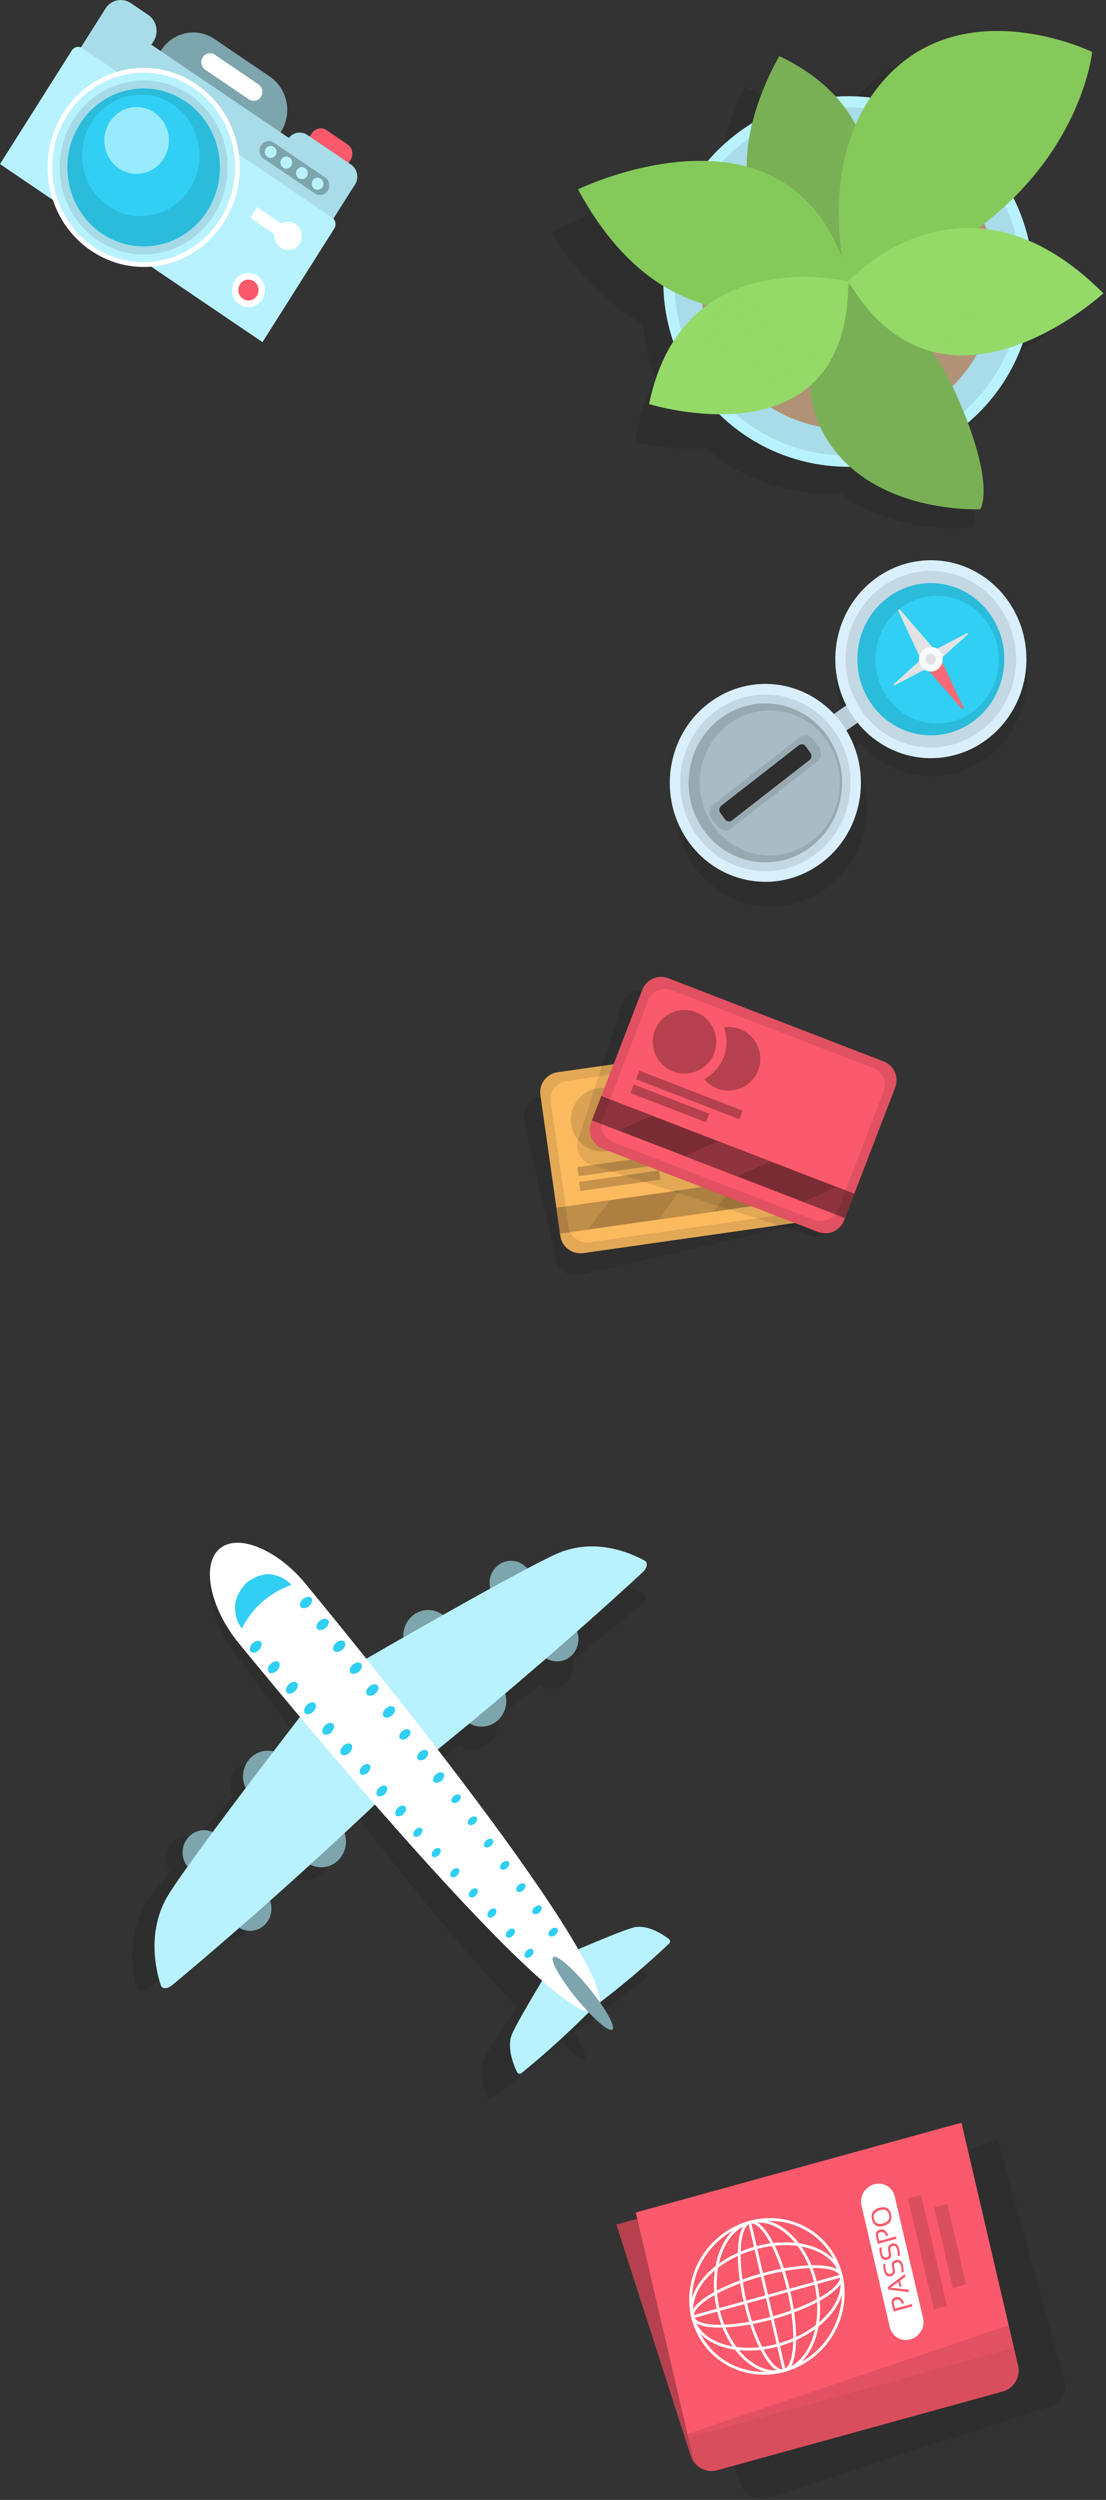<svg width="393" height="888" viewBox="0 0 393 888" fill="none" xmlns="http://www.w3.org/2000/svg">
<rect x="0" y="0" width="393" height="888" fill="#333333" stroke="none"/>
<style>
.shaker {
  animation: shake 7s cubic-bezier(.36,.07,.19,.97) both infinite;
  transform: translate3d(0, 0, 0);
  backface-visibility: hidden;
  perspective: 1000px;
}

@keyframes shake {
  10%, 90% {
    transform: translate3d(-4px, 0, 0);
  }

  20%, 80% {
    transform: translate3d(9px, 0, 0);
  }

  30%, 50%, 70% {
    transform: translate3d(-14px, 0, 0);
  }

  40%, 60% {
    transform: translate3d(6px, 0, 0);
  }
}

.shaker1 {
  animation: shake1 7s cubic-bezier(.16,.87,.29,.71) both infinite;
  transform: translate3d(0, 0, 0);
  backface-visibility: hidden;
  perspective: 1000px;
}

@keyframes shake1 {
  15%, 85% {
    transform: translate3d(4px, 0, 0);
  }

  5%, 70% {
    transform: translate3d(-9px, 0, 0);
  }

  25%, 45%, 97% {
    transform: translate3d(14px, 0, 0);
  }

  35%, 65% {
    transform: translate3d(-16px, 0, 0);
  }
}

.shaker2 {
  animation: shake2 7s cubic-bezier(.16,.87,.29,.71) both infinite;
  transform: translate3d(0, 0, 0);
  backface-visibility: hidden;
  perspective: 1000px;
}

@keyframes shake2 {
  15%, 85% {
    transform: translate3d(0,4px, 0);
  }

  5%, 70% {
    transform: translate3d(0,-9px, 0);
  }

  25%, 45%, 97% {
    transform: translate3d(0,14px, 0);
  }

  35%, 65% {
    transform: translate3d(-16px, 0, 0);
  }
}

.shaker3 {
  animation: shake3 7s cubic-bezier(.19,.68,.59,.1) both infinite;
  transform: translate3d(0, 0, 0);
  backface-visibility: hidden;
  perspective: 1000px;
}

@keyframes shake3 {
  15%, 85% {
    transform: translate3d(-7px,7px, 0);
  }

  5%, 70% {
    transform: translate3d(20px,-11px, 0);
  }

  25%, 45%, 97% {
    transform: translate3d(-15px,4px, 0);
  }

  35%, 65% {
    transform: translate3d(7px,-8px, 0, 0);
  }
}

.shaker4 {
  animation: shake4 7s cubic-bezier(.69,.78,.39,.91) both infinite;
  transform: translate3d(0, 0, 0);
  backface-visibility: hidden;
  perspective: 1000px;
}

@keyframes shake4 {
  15%, 85% {
    transform: translate3d(17px,-11px, 0);
  }

  5%, 70% {
    transform: translate3d(-14px,15px, 0);
  }

  25%, 45%, 97% {
    transform: translate3d(10px,-7px, 0);
  }

  35%, 65% {
    transform: translate3d(-9px,8px, 0, 0);
  }
}

</style>
<g id="Group 99">
<g id="aeroplane" class="shaker">
<g id="Group">
<path id="Vector" opacity="0.1" d="M229.66 702.39C230.162 701.965 230.162 701.169 229.66 700.736C227.528 698.926 222.127 694.91 217.278 695.941C213.59 696.72 204.268 699.957 197.312 702.45C187.705 683.145 169.219 654.586 151.477 628.581C155.515 625.681 159.453 622.816 163.274 620.011C166.284 621.968 170.281 621.933 173.282 619.605C176.167 617.362 177.337 613.605 176.56 610.168C181.961 606.125 187.053 602.256 191.802 598.612C194.419 600.404 197.955 600.421 200.597 598.369C203.231 596.326 204.209 592.82 203.281 589.729C214.995 580.57 223.548 573.619 227.804 570.122C229.426 568.788 229.877 566.858 228.724 566.122C223.849 563.015 211.199 556.513 197.27 561.897C194.695 562.894 191.116 564.443 186.885 566.356C184.36 562.92 179.586 562.227 176.25 564.824C173.851 566.693 172.831 569.775 173.366 572.649C167.822 575.282 161.895 578.146 156.008 581.021C152.94 578.381 148.392 578.146 145.072 580.735C142.756 582.536 141.552 585.314 141.569 588.119C136.619 590.569 131.987 592.872 127.982 594.872C117.882 580.639 110.199 570.13 107.95 567.031C98.803 554.427 84.949 547.398 78.042 552.774C71.136 558.14 73.795 573.879 82.942 586.483C85.191 589.582 92.833 600.117 103.259 614.089C100.283 617.518 96.846 621.491 93.193 625.742C90.601 624.945 87.683 625.37 85.367 627.17C82.047 629.75 80.994 634.338 82.591 638.13C78.285 643.186 73.979 648.275 69.991 653.055C67.474 651.721 64.33 651.877 61.931 653.746C58.595 656.344 57.909 661.278 60.392 664.75C57.441 668.42 55.008 671.554 53.369 673.839C44.498 686.193 47.007 700.581 48.528 706.294C48.888 707.645 50.802 707.731 52.491 706.493C56.923 703.238 65.752 696.668 77.507 687.569C80.116 689.344 83.644 689.352 86.27 687.31C88.912 685.258 89.882 681.734 88.945 678.635C93.652 674.93 98.652 670.94 103.911 666.697C106.879 668.437 110.692 668.316 113.577 666.074C116.578 663.737 117.724 659.772 116.745 656.24C120.449 653.184 124.237 650.042 128.091 646.795C147.321 671.597 168.684 697.879 183.859 712.864C179.595 719.106 173.909 727.598 172.137 731.087C169.837 735.624 172.053 742.107 173.132 744.739C173.391 745.362 174.127 745.578 174.662 745.198C177.831 742.947 188.056 735.494 199.736 725.079C203.591 729.65 206.86 732.412 207.805 731.676C208.741 730.949 207.111 726.958 203.975 721.885C203.975 721.85 203.984 721.816 203.984 721.772C216.926 713.012 226.692 704.909 229.66 702.39Z" fill="black"/>
<g id="Group 2">
<path id="Vector 2" d="M119.822 661.131C116.118 664.377 110.525 663.901 107.381 660.065L88.427 636.9C85.291 633.065 85.751 627.274 89.455 624.019C93.159 620.773 98.753 621.248 101.896 625.083L120.851 648.249C123.994 652.084 123.526 657.875 119.822 661.131Z" fill="#7DA5AD"/>
<path id="Vector 3" d="M93.77 683.985C90.576 686.79 85.743 686.374 83.034 683.067L66.68 663.078C63.971 659.772 64.372 654.768 67.566 651.963C70.76 649.159 75.593 649.574 78.302 652.881L94.656 672.869C97.356 676.185 96.963 681.18 93.77 683.985Z" fill="#7DA5AD"/>
<path id="Vector 4" d="M176.794 611.154C180.498 607.908 180.958 602.109 177.822 598.273L158.868 575.108C155.733 571.272 150.131 570.796 146.427 574.043C142.723 577.289 142.263 583.089 145.398 586.924L164.353 610.09C167.496 613.925 173.09 614.401 176.794 611.154Z" fill="#7DA5AD"/>
<path id="Vector 5" d="M202.855 588.292C206.049 585.487 206.45 580.492 203.741 577.177L187.387 557.188C184.678 553.882 179.854 553.466 176.652 556.271C173.458 559.075 173.057 564.071 175.765 567.386L192.119 587.375C194.828 590.682 199.661 591.097 202.855 588.292Z" fill="#7DA5AD"/>
<path id="Vector 6" d="M197.262 695.966C197.262 695.966 184.578 716.5 181.961 722.474C179.921 727.14 182.504 733.485 183.733 736.038C184.026 736.645 184.77 736.818 185.289 736.403C188.499 733.822 199.251 724.967 211.091 712.873L197.262 695.966Z" fill="#B8F2FF"/>
<path id="Vector 7" d="M197.261 695.966C197.261 695.966 218.908 686.383 225.028 684.695C229.811 683.378 235.429 687.058 237.662 688.729C238.188 689.127 238.23 689.915 237.754 690.373C234.769 693.23 224.56 702.753 211.091 712.864L197.261 695.966Z" fill="#B8F2FF"/>
<path id="Vector 8" d="M116.411 597.156C116.411 597.156 70.593 656.058 60.15 672.54C51.998 685.413 55.309 699.628 57.157 705.237C57.592 706.562 59.506 706.536 61.128 705.194C71.237 696.796 105.191 668.151 143.927 630.779L116.411 597.156Z" fill="#B8F2FF"/>
<path id="Vector 9" d="M116.411 597.157C116.411 597.157 180.055 560.037 197.47 552.08C211.074 545.865 224.067 551.588 229.117 554.392C230.304 555.05 229.969 557.007 228.423 558.435C218.766 567.377 185.899 597.356 143.927 630.772L116.411 597.157Z" fill="#B8F2FF"/>
<path id="Vector 10" d="M108.602 562.616C118.443 574.64 224.719 703.376 212.244 714.319C200.313 724.785 94.581 595.581 84.74 583.548C74.899 571.524 71.354 555.977 77.942 550.193C84.522 544.411 98.753 550.583 108.602 562.616Z" fill="white"/>
<path id="Vector 11" d="M87.699 562.122C87.699 562.122 92.281 558.418 96.905 559.309C101.528 560.209 103.535 563.023 103.535 563.023C103.535 563.023 98.226 564.581 93.268 568.926C88.31 573.273 85.952 578.44 85.952 578.44C85.952 578.44 83.603 575.93 83.502 571.056C83.41 566.191 87.699 562.122 87.699 562.122Z" fill="#30CFF3"/>
<g id="Group 3">
<path id="Vector 12" d="M92.632 583.203C93.243 583.878 92.942 585.202 91.955 586.155C90.968 587.115 89.681 587.34 89.062 586.665C88.452 585.989 88.753 584.666 89.739 583.714C90.726 582.752 92.022 582.527 92.632 583.203Z" fill="#30CFF3"/>
<path id="Vector 13" d="M99.07 590.491C99.68 591.167 99.379 592.491 98.393 593.444C97.406 594.404 96.119 594.63 95.5 593.955C94.89 593.279 95.191 591.954 96.177 591.002C97.164 590.042 98.46 589.816 99.07 590.491Z" fill="#30CFF3"/>
<path id="Vector 14" d="M105.508 597.78C106.118 598.456 105.817 599.78 104.831 600.732C103.844 601.694 102.557 601.919 101.938 601.243C101.328 600.568 101.629 599.243 102.615 598.291C103.602 597.339 104.898 597.106 105.508 597.78Z" fill="#30CFF3"/>
<path id="Vector 15" d="M111.946 605.078C112.557 605.754 112.256 607.077 111.269 608.03C110.282 608.991 108.995 609.216 108.376 608.541C107.766 607.865 108.067 606.541 109.053 605.588C110.04 604.636 111.336 604.403 111.946 605.078Z" fill="#30CFF3"/>
<path id="Vector 16" d="M118.392 612.367C119.003 613.042 118.702 614.366 117.715 615.319C116.729 616.28 115.441 616.505 114.822 615.829C114.212 615.155 114.513 613.83 115.499 612.878C116.486 611.925 117.774 611.692 118.392 612.367Z" fill="#30CFF3"/>
<path id="Vector 17" d="M124.83 619.657C125.441 620.332 125.14 621.656 124.153 622.609C123.166 623.57 121.879 623.794 121.26 623.119C120.65 622.444 120.951 621.12 121.937 620.168C122.924 619.215 124.212 618.981 124.83 619.657Z" fill="#30CFF3"/>
<path id="Vector 18" d="M131.335 626.92C131.896 627.534 131.62 628.737 130.725 629.611C129.83 630.486 128.651 630.694 128.091 630.079C127.531 629.464 127.807 628.262 128.702 627.386C129.605 626.512 130.784 626.305 131.335 626.92Z" fill="#30CFF3"/>
<path id="Vector 19" d="M137.313 634.59C137.873 635.204 137.598 636.407 136.703 637.281C135.808 638.156 134.629 638.364 134.069 637.749C133.509 637.134 133.785 635.931 134.68 635.057C135.583 634.182 136.753 633.975 137.313 634.59Z" fill="#30CFF3"/>
<path id="Vector 20" d="M143.985 641.688C144.545 642.303 144.269 643.506 143.375 644.38C142.48 645.255 141.301 645.463 140.741 644.848C140.181 644.233 140.457 643.03 141.352 642.156C142.246 641.282 143.425 641.073 143.985 641.688Z" fill="#30CFF3"/>
<path id="Vector 21" d="M149.863 649.505C150.331 650.024 150.105 651.046 149.345 651.782C148.584 652.518 147.589 652.691 147.121 652.171C146.652 651.651 146.878 650.63 147.639 649.894C148.4 649.167 149.395 648.986 149.863 649.505Z" fill="#30CFF3"/>
<path id="Vector 22" d="M156.376 656.707C156.844 657.226 156.619 658.248 155.858 658.984C155.097 659.72 154.102 659.893 153.634 659.373C153.166 658.853 153.391 657.832 154.152 657.096C154.913 656.369 155.908 656.196 156.376 656.707Z" fill="#30CFF3"/>
<path id="Vector 23" d="M162.981 663.884C163.45 664.403 163.224 665.425 162.463 666.16C161.702 666.896 160.707 667.069 160.239 666.549C159.771 666.031 159.997 665.01 160.757 664.274C161.518 663.538 162.513 663.364 162.981 663.884Z" fill="#30CFF3"/>
<path id="Vector 24" d="M169.561 671.026C170.03 671.545 169.804 672.567 169.043 673.303C168.282 674.039 167.287 674.212 166.819 673.692C166.351 673.173 166.577 672.151 167.337 671.415C168.098 670.688 169.093 670.507 169.561 671.026Z" fill="#30CFF3"/>
<path id="Vector 25" d="M176.167 678.202C176.635 678.721 176.409 679.743 175.648 680.479C174.888 681.215 173.893 681.388 173.424 680.868C172.956 680.349 173.182 679.327 173.943 678.591C174.695 677.856 175.69 677.683 176.167 678.202Z" fill="#30CFF3"/>
<path id="Vector 26" d="M182.747 685.344C183.215 685.864 182.989 686.885 182.228 687.621C181.468 688.357 180.473 688.53 180.004 688.01C179.536 687.491 179.762 686.469 180.523 685.734C181.275 684.998 182.27 684.824 182.747 685.344Z" fill="#30CFF3"/>
<path id="Vector 27" d="M189.343 692.512C189.812 693.032 189.586 694.053 188.825 694.789C188.064 695.525 187.069 695.699 186.601 695.179C186.133 694.659 186.359 693.638 187.119 692.902C187.872 692.166 188.867 691.993 189.343 692.512Z" fill="#30CFF3"/>
</g>
<g id="Group 4">
<path id="Vector 28" d="M106.813 570.762C107.356 571.498 108.669 571.411 109.739 570.563C110.809 569.714 111.244 568.433 110.7 567.697C110.157 566.962 108.844 567.049 107.774 567.897C106.696 568.745 106.269 570.026 106.813 570.762Z" fill="#30CFF3"/>
<path id="Vector 29" d="M112.699 578.536C113.242 579.272 114.555 579.186 115.625 578.336C116.695 577.488 117.13 576.208 116.586 575.472C116.043 574.736 114.73 574.822 113.66 575.671C112.59 576.519 112.155 577.8 112.699 578.536Z" fill="#30CFF3"/>
<path id="Vector 30" d="M118.585 586.31C119.128 587.046 120.441 586.959 121.511 586.111C122.581 585.262 123.016 583.982 122.473 583.246C121.929 582.51 120.616 582.596 119.546 583.445C118.476 584.293 118.041 585.575 118.585 586.31Z" fill="#30CFF3"/>
<path id="Vector 31" d="M124.479 594.084C125.023 594.82 126.335 594.733 127.406 593.884C128.476 593.036 128.911 591.755 128.367 591.02C127.824 590.284 126.511 590.37 125.441 591.218C124.362 592.067 123.936 593.348 124.479 594.084Z" fill="#30CFF3"/>
<path id="Vector 32" d="M130.365 601.858C130.909 602.594 132.222 602.506 133.292 601.658C134.362 600.81 134.797 599.529 134.253 598.793C133.71 598.057 132.397 598.144 131.327 598.992C130.257 599.84 129.822 601.122 130.365 601.858Z" fill="#30CFF3"/>
<path id="Vector 33" d="M136.26 609.632C136.803 610.367 138.116 610.28 139.186 609.432C140.257 608.584 140.691 607.303 140.148 606.567C139.604 605.831 138.292 605.918 137.222 606.766C136.151 607.615 135.717 608.896 136.26 609.632Z" fill="#30CFF3"/>
<path id="Vector 34" d="M142.096 617.474C142.589 618.141 143.785 618.063 144.755 617.292C145.733 616.522 146.126 615.354 145.632 614.678C145.139 614.012 143.944 614.09 142.974 614.86C141.995 615.639 141.602 616.808 142.096 617.474Z" fill="#30CFF3"/>
<path id="Vector 35" d="M148.433 624.841C148.927 625.508 150.122 625.43 151.092 624.659C152.07 623.889 152.463 622.721 151.97 622.045C151.477 621.379 150.281 621.456 149.311 622.227C148.325 622.997 147.94 624.167 148.433 624.841Z" fill="#30CFF3"/>
<path id="Vector 36" d="M154.102 632.815C154.595 633.481 155.791 633.403 156.761 632.633C157.739 631.862 158.132 630.694 157.639 630.019C157.146 629.352 155.95 629.43 154.98 630.2C153.993 630.979 153.609 632.149 154.102 632.815Z" fill="#30CFF3"/>
<path id="Vector 37" d="M160.582 640.112C161 640.674 162.003 640.605 162.831 639.957C163.659 639.307 163.985 638.32 163.567 637.749C163.149 637.186 162.145 637.255 161.318 637.905C160.49 638.554 160.164 639.541 160.582 640.112Z" fill="#30CFF3"/>
<path id="Vector 38" d="M166.376 647.947C166.794 648.51 167.797 648.44 168.625 647.791C169.453 647.142 169.779 646.154 169.361 645.584C168.943 645.021 167.94 645.09 167.112 645.739C166.284 646.389 165.958 647.375 166.376 647.947Z" fill="#30CFF3"/>
<path id="Vector 39" d="M172.12 655.868C172.538 656.431 173.541 656.361 174.369 655.712C175.197 655.062 175.523 654.076 175.105 653.504C174.687 652.941 173.684 653.01 172.856 653.66C172.036 654.309 171.702 655.296 172.12 655.868Z" fill="#30CFF3"/>
<path id="Vector 40" d="M177.847 663.763C178.265 664.326 179.269 664.257 180.096 663.607C180.924 662.958 181.25 661.971 180.832 661.4C180.414 660.837 179.411 660.907 178.583 661.555C177.764 662.205 177.429 663.191 177.847 663.763Z" fill="#30CFF3"/>
<path id="Vector 41" d="M183.591 671.683C184.009 672.246 185.013 672.177 185.84 671.528C186.668 670.878 186.994 669.892 186.576 669.32C186.158 668.757 185.155 668.826 184.327 669.476C183.508 670.125 183.173 671.112 183.591 671.683Z" fill="#30CFF3"/>
<path id="Vector 42" d="M189.319 679.579C189.737 680.141 190.74 680.072 191.568 679.423C192.395 678.774 192.721 677.787 192.303 677.215C191.885 676.653 190.882 676.722 190.054 677.372C189.235 678.021 188.901 679.008 189.319 679.579Z" fill="#30CFF3"/>
<path id="Vector 43" d="M195.063 687.491C195.481 688.053 196.484 687.984 197.312 687.335C198.139 686.686 198.466 685.698 198.047 685.128C197.629 684.565 196.626 684.634 195.798 685.283C194.979 685.933 194.645 686.928 195.063 687.491Z" fill="#30CFF3"/>
</g>
<path id="Vector 44" d="M217.617 720.915C218.819 719.862 215.079 713.246 209.265 706.14C203.45 699.034 197.763 694.128 196.561 695.182C195.36 696.235 199.099 702.851 204.914 709.957C210.728 717.063 216.416 721.97 217.617 720.915Z" fill="#7DA5AD"/>
</g>
</g>
</g>
<g id="passport" class="shaker1">
<path id="PASSPORT" opacity="0.1" d="M339.781 826.078L333.193 828.207L332.475 825.615C332.113 824.309 332.521 823.466 333.697 823.087C334.977 822.672 336.006 823.312 336.783 825.005L336.112 825.408C335.549 824.161 334.838 823.677 333.978 823.955C333.247 824.191 332.988 824.694 333.201 825.463L333.669 827.152L339.552 825.251L339.781 826.078ZM338.157 820.217L338.395 821.075L331.056 820.492L330.802 819.576L336.634 814.719L336.887 815.635L335.044 817.133L335.629 819.247L334.875 819.243L334.429 817.633L331.775 819.792L338.157 820.217ZM336.187 814.011L335.403 814.264C335.463 813.514 335.386 812.75 335.17 811.972C334.865 810.873 334.298 810.458 333.469 810.726C332.763 810.954 332.522 811.474 332.747 812.284L332.974 813.107C333.345 814.445 332.932 815.307 331.734 815.694C330.475 816.102 329.608 815.449 329.133 813.735C328.927 812.99 328.827 812.268 328.834 811.567L329.617 811.314C329.549 812.034 329.618 812.766 329.824 813.511C330.146 814.674 330.706 815.126 331.505 814.867C332.211 814.639 332.455 814.131 332.237 813.345L332.01 812.522C331.632 811.16 332.042 810.286 333.24 809.899C334.53 809.481 335.404 810.099 335.861 811.749C336.076 812.527 336.185 813.281 336.187 814.011ZM334.589 808.245L333.806 808.498C333.866 807.748 333.788 806.984 333.572 806.207C333.268 805.107 332.701 804.691 331.872 804.959C331.165 805.188 330.924 805.707 331.149 806.517L331.377 807.341C331.748 808.678 331.334 809.541 330.136 809.928C328.877 810.335 328.01 809.683 327.536 807.968C327.329 807.223 327.229 806.501 327.236 805.801L328.019 805.547C327.951 806.268 328.02 807 328.227 807.745C328.549 808.908 329.109 809.359 329.907 809.102C330.614 808.872 330.858 808.366 330.64 807.579L330.412 806.756C330.035 805.394 330.445 804.52 331.642 804.132C332.932 803.716 333.806 804.333 334.263 805.983C334.479 806.761 334.587 807.515 334.589 808.245ZM333.197 802.315L326.609 804.445L325.891 801.852C325.529 800.547 325.937 799.705 327.113 799.324C328.393 798.91 329.422 799.55 330.199 801.244L329.528 801.645C328.965 800.399 328.254 799.915 327.394 800.192C326.663 800.429 326.404 800.931 326.617 801.7L327.085 803.39L332.968 801.488L333.197 802.315ZM328.14 797.087C329.918 796.513 330.591 795.446 330.159 793.887C329.736 792.361 328.636 791.887 326.858 792.461C325.104 793.028 324.439 794.074 324.861 795.6C325.293 797.159 326.386 797.655 328.14 797.087ZM328.409 797.95C326.176 798.672 324.763 797.963 324.17 795.824C323.587 793.717 324.411 792.302 326.644 791.58C328.864 790.862 330.266 791.557 330.85 793.664C331.443 795.804 330.629 797.233 328.409 797.95ZM350.248 822.692L343.661 824.823L342.905 822.095C342.568 820.88 342.926 820.102 343.98 819.761C344.837 819.484 345.636 819.874 346.377 820.93L348.873 817.731L349.175 818.821L346.777 821.813L346.22 821.993C345.681 820.836 345.028 820.381 344.261 820.63C343.653 820.827 343.443 821.264 343.631 821.944L344.136 823.768L350.019 821.865L350.248 822.692ZM340.848 814.671L341.539 814.448L342.096 816.459L347.993 814.553L348.222 815.38L342.325 817.286L342.883 819.298L342.192 819.521L340.848 814.671Z" fill="black"/>
<path id="Vector 45" opacity="0.1" d="M378.246 845.514L376.532 839.324L374.283 831.221L354.567 760.07L240.273 797.026L240.883 799.216L233.534 801.588L261.251 876.938L263.416 882.825C264.771 886.503 269.01 888.469 272.889 887.222L373.137 854.803C373.873 854.568 374.542 854.231 375.135 853.815C377.769 852.015 379.124 848.673 378.246 845.514Z" fill="black"/>
<g id="Group 5">
<path id="Vector 46" d="M243.606 866.678L245.529 872.65C246.733 876.39 250.889 878.537 254.818 877.456L356.304 849.477C360.233 848.394 362.441 844.49 361.237 840.75L359.314 834.777L334.707 758.276L219 790.176L243.606 866.678Z" fill="#B5414E"/>
<g id="Group 6">
<path id="Vector 47" d="M341.639 754L360.325 834.154L244.618 866.054L225.923 785.9L341.639 754Z" fill="#FA5A6B"/>
<path id="Vector 48" d="M360.325 834.154L361.788 840.413C362.7 844.326 360.258 848.377 356.329 849.458L254.843 877.437C250.914 878.52 246.992 876.226 246.081 872.313L244.618 866.054L360.325 834.154Z" fill="#D94E5D"/>
<g id="Group 7">
<g id="Group 8">
<path id="Vector 49" d="M284.859 839.492C298.19 832.08 303.473 815.421 296.66 802.283C289.846 789.146 273.515 784.504 260.184 791.917C246.853 799.33 241.569 815.988 248.383 829.126C255.197 842.264 271.527 846.905 284.859 839.492Z" stroke="white" stroke-miterlimit="10" stroke-linecap="round" stroke-linejoin="round"/>
<path id="Vector 50" d="M277.151 832.794C291.677 828.547 301.368 817.461 298.796 808.033C296.224 798.606 282.364 794.408 267.838 798.656C253.312 802.904 243.621 813.99 246.193 823.417C248.765 832.844 262.625 837.043 277.151 832.794Z" stroke="white" stroke-miterlimit="10" stroke-linecap="round" stroke-linejoin="round"/>
<path id="Vector 51" d="M270.737 808.027C285.319 804.01 297.944 804.184 298.939 808.425C299.925 812.668 288.906 819.367 274.324 823.384C259.743 827.401 247.118 827.228 246.123 822.986C245.136 818.744 256.156 812.044 270.737 808.027Z" stroke="white" stroke-miterlimit="10" stroke-linecap="round" stroke-linejoin="round"/>
<path id="Vector 52" d="M298.93 808.425L246.123 822.987" stroke="white" stroke-miterlimit="10" stroke-linecap="round" stroke-linejoin="round"/>
<path id="Vector 53" d="M278.152 842.182C287.804 839.985 293.113 826.359 290.011 811.749C286.909 797.137 276.57 787.073 266.918 789.27C257.267 791.467 251.958 805.092 255.06 819.703C258.162 834.315 268.501 844.379 278.152 842.182Z" stroke="white" stroke-miterlimit="10" stroke-linecap="round" stroke-linejoin="round"/>
<path id="Vector 54" d="M280.235 813.583C283.622 828.118 282.928 840.853 278.672 842.03C274.416 843.208 268.221 832.369 264.826 817.834C261.44 803.299 262.134 790.565 266.39 789.387C270.645 788.21 276.841 799.049 280.235 813.583Z" stroke="white" stroke-miterlimit="10" stroke-linecap="round" stroke-linejoin="round"/>
<path id="Vector 55" d="M278.664 842.03L266.39 789.388" stroke="white" stroke-miterlimit="10" stroke-linecap="round" stroke-linejoin="round"/>
</g>
</g>
<path id="Vector 56" d="M317.918 780.134L328.018 823.462C328.771 826.7 326.731 830.085 323.487 830.977C320.243 831.868 316.965 829.954 316.204 826.717L306.104 783.39C305.352 780.152 307.392 776.767 310.636 775.876C313.888 774.984 317.166 776.897 317.918 780.134Z" fill="white"/>
<path id="PASSPORT 2" d="M324.195 819.236L317.521 821.075L316.91 818.455C316.602 817.136 317.044 816.312 318.236 815.984C319.533 815.626 320.535 816.31 321.242 818.036L320.554 818.407C320.043 817.138 319.352 816.624 318.481 816.864C317.74 817.068 317.46 817.559 317.642 818.336L318.04 820.043L324 818.4L324.195 819.236ZM322.814 813.313L323.016 814.181L315.702 813.278L315.487 812.352L321.518 807.757L321.734 808.682L319.829 810.097L320.327 812.234L319.573 812.197L319.194 810.571L316.451 812.611L322.814 813.313ZM321.1 807.03L320.307 807.25C320.398 806.503 320.352 805.737 320.168 804.951C319.909 803.839 319.36 803.4 318.519 803.631C317.804 803.829 317.542 804.337 317.733 805.156L317.926 805.987C318.242 807.34 317.793 808.183 316.579 808.517C315.303 808.869 314.464 808.179 314.06 806.448C313.884 805.695 313.814 804.969 313.85 804.27L314.644 804.051C314.546 804.767 314.584 805.501 314.76 806.254C315.034 807.429 315.575 807.904 316.384 807.682C317.1 807.485 317.365 806.988 317.18 806.193L316.986 805.362C316.665 803.985 317.111 803.13 318.325 802.796C319.631 802.435 320.479 803.089 320.868 804.758C321.052 805.544 321.129 806.301 321.1 807.03ZM319.741 801.203L318.948 801.422C319.039 800.675 318.993 799.909 318.809 799.123C318.55 798.012 318.001 797.572 317.161 797.803C316.445 798.002 316.183 798.509 316.374 799.328L316.568 800.16C316.883 801.512 316.434 802.355 315.22 802.69C313.945 803.041 313.105 802.351 312.701 800.62C312.526 799.867 312.456 799.141 312.491 798.442L313.285 798.223C313.187 798.94 313.226 799.674 313.401 800.427C313.675 801.601 314.216 802.077 315.025 801.855C315.741 801.657 316.006 801.161 315.821 800.366L315.627 799.535C315.306 798.158 315.752 797.303 316.966 796.968C318.273 796.608 319.121 797.262 319.51 798.931C319.693 799.717 319.77 800.474 319.741 801.203ZM318.595 795.221L311.921 797.061L311.31 794.441C311.002 793.121 311.444 792.298 312.636 791.969C313.934 791.612 314.936 792.295 315.643 794.021L314.955 794.393C314.443 793.123 313.752 792.609 312.881 792.849C312.14 793.053 311.861 793.544 312.042 794.321L312.44 796.028L318.4 794.385L318.595 795.221ZM313.755 789.781C315.557 789.285 316.274 788.248 315.906 786.673C315.547 785.131 314.466 784.609 312.665 785.105C310.888 785.596 310.18 786.611 310.539 788.153C310.907 789.728 311.978 790.271 313.755 789.781ZM313.988 790.654C311.726 791.278 310.343 790.508 309.839 788.346C309.343 786.217 310.225 784.841 312.487 784.217C314.737 783.597 316.11 784.351 316.607 786.481C317.111 788.643 316.238 790.034 313.988 790.654ZM334.8 816.312L328.126 818.152L327.483 815.396C327.196 814.168 327.587 813.406 328.654 813.112C329.522 812.873 330.305 813.296 331.002 814.383L333.63 811.298L333.887 812.399L331.366 815.283L330.801 815.438C330.311 814.26 329.677 813.777 328.899 813.991C328.283 814.162 328.055 814.589 328.215 815.276L328.645 817.119L334.605 815.476L334.8 816.312ZM325.733 807.892L326.433 807.7L326.907 809.733L332.881 808.086L333.076 808.922L327.102 810.568L327.576 812.602L326.876 812.794L325.733 807.892Z" fill="#FA5A6B"/>
<path id="Vector 57" d="M327.283 779.633L336.471 819.056L331.823 820.337L322.634 780.914L327.283 779.633Z" fill="#D94E5D"/>
<path id="Vector 58" d="M336.597 782.819L343.269 811.43L338.62 812.711L331.948 784.1L336.597 782.819Z" fill="#D94E5D"/>
<path id="Vector 59" opacity="0.1" d="M244.618 866.054L244.275 864.574L358.419 825.955L360.325 834.154L244.618 866.054Z" fill="black"/>
</g>
</g>
</g>
<g id="camera" class="shaker2">
<path id="Vector 111" d="M45.199 17.194L38.954 12.961C35.969 10.935 35.124 6.745 37.081 3.655L37.474 3.032C39.43 -0.059 43.477 -0.933 46.462 1.092L52.708 5.326C55.692 7.351 56.537 11.541 54.58 14.632L54.187 15.255C52.231 18.345 48.184 19.22 45.199 17.194Z" fill="#A7DCE8"/>
<path id="Vector 112" d="M117.906 60.166L110.415 55.085C108.676 53.908 108.191 51.475 109.328 49.675L110.791 47.355C111.928 45.554 114.278 45.052 116.017 46.23L123.508 51.311C125.247 52.489 125.732 54.921 124.595 56.721L123.132 59.042C121.995 60.833 119.637 61.344 117.906 60.166Z" fill="#FA5A6B"/>
<path id="Vector 113" d="M119.11 67.309L103.601 56.79C101.318 55.241 100.674 52.047 102.171 49.683L102.347 49.415C103.843 47.051 106.928 46.385 109.211 47.935L124.72 58.452C127.003 60.002 127.647 63.196 126.15 65.56L125.975 65.829C124.478 68.192 121.393 68.859 119.11 67.309Z" fill="#A7DCE8"/>
<path id="Vector 114" d="M79.914 52.427L60.216 39.069C53.912 34.793 52.131 25.963 56.261 19.436L57.214 17.93C61.345 11.402 69.873 9.558 76.177 13.835L95.875 27.192C102.179 31.469 103.96 40.299 99.83 46.826L98.877 48.332C94.747 54.859 86.21 56.704 79.914 52.427Z" fill="#7DA5AD"/>
<path id="Vector 115" d="M126.403 65.116L36.688 4.292L1.796 59.463L91.511 120.288L126.403 65.116Z" fill="#A7DCE8"/>
<path id="Vector 116" d="M93.275 121.517L0 58.271L25.509 17.93C26.329 16.64 28.001 16.276 29.247 17.125L118.007 77.306C119.252 78.156 119.604 79.887 118.784 81.176L93.275 121.517Z" fill="#B8F2FF"/>
<path id="Vector 117" d="M88.442 35.296L72.941 24.787C71.52 23.826 71.118 21.835 72.046 20.363C72.974 18.891 74.897 18.476 76.319 19.437L91.82 29.946C93.241 30.907 93.643 32.898 92.715 34.37C91.787 35.841 89.864 36.257 88.442 35.296Z" fill="white"/>
<path id="Vector 118" d="M57.899 94.103C76.37 90.185 88.277 71.505 84.493 52.381C80.709 33.256 62.668 20.928 44.197 24.846C25.725 28.764 13.819 47.444 17.603 66.569C21.387 85.693 39.428 98.021 57.899 94.103Z" fill="white"/>
<path id="Vector 119" d="M63.475 90.542C80.052 83.418 87.914 63.73 81.034 46.566C74.154 29.402 55.138 21.262 38.561 28.385C21.983 35.508 14.122 55.197 21.002 72.361C27.881 89.525 46.897 97.665 63.475 90.542Z" fill="#B8F2FF"/>
<path id="Vector 120" opacity="0.1" d="M53.464 90.278C69.894 88.888 82.126 73.971 80.784 56.959C79.442 39.947 65.035 27.282 48.604 28.672C32.174 30.061 19.942 44.979 21.284 61.99C22.626 79.002 37.033 91.667 53.464 90.278Z" fill="black"/>
<path id="Vector 121" d="M56.963 86.863C71.568 83.478 80.758 68.476 77.49 53.355C74.221 38.232 59.732 28.717 45.127 32.101C30.522 35.486 21.332 50.488 24.6 65.609C27.869 80.732 42.358 90.247 56.963 86.863Z" fill="#30CFF3"/>
<path id="Vector 122" d="M48.544 61.776C54.879 61.776 60.015 56.46 60.015 49.9C60.015 43.34 54.879 38.023 48.544 38.023C42.208 38.023 37.073 43.34 37.073 49.9C37.073 56.46 42.208 61.776 48.544 61.776Z" fill="#98EBFC"/>
<path id="Vector 123" opacity="0.1" d="M65.868 35.997C53.351 27.513 36.554 31.132 28.36 44.1C20.167 57.059 23.662 74.451 36.186 82.934C48.703 91.418 65.5 87.799 73.694 74.831C81.887 61.872 78.384 44.48 65.868 35.997ZM38.586 73.273C28.946 66.737 26.245 53.345 32.558 43.364C38.87 33.382 51.805 30.586 61.445 37.122C71.085 43.658 73.786 57.05 67.473 67.031C61.161 77.013 48.226 79.809 38.586 73.273Z" fill="black"/>
<path id="Vector 124" d="M111.92 68.703L93.685 56.341C92.18 55.319 91.753 53.199 92.74 51.64C93.726 50.082 95.775 49.64 97.28 50.661L115.515 63.023C117.02 64.046 117.447 66.166 116.46 67.724C115.473 69.282 113.433 69.724 111.92 68.703Z" fill="#7DA5AD"/>
<path id="Vector 125" d="M114.595 66.451C113.968 67.448 112.672 67.724 111.711 67.075C110.749 66.425 110.482 65.084 111.109 64.088C111.736 63.093 113.032 62.816 113.993 63.465C114.955 64.123 115.222 65.456 114.595 66.451Z" fill="#B8F2FF"/>
<path id="Vector 126" d="M109.035 62.685C108.408 63.681 107.112 63.958 106.151 63.309C105.189 62.659 104.922 61.318 105.549 60.322C106.176 59.327 107.472 59.05 108.433 59.699C109.395 60.356 109.662 61.69 109.035 62.685Z" fill="#B8F2FF"/>
<path id="Vector 127" d="M103.475 58.919C102.848 59.916 101.552 60.192 100.591 59.543C99.629 58.894 99.362 57.552 99.989 56.556C100.616 55.561 101.912 55.284 102.873 55.934C103.835 56.583 104.111 57.924 103.475 58.919Z" fill="#B8F2FF"/>
<path id="Vector 128" d="M97.915 55.146C97.288 56.141 95.992 56.418 95.031 55.768C94.069 55.12 93.802 53.778 94.429 52.783C95.056 51.786 96.352 51.51 97.313 52.159C98.283 52.817 98.551 54.15 97.915 55.146Z" fill="#B8F2FF"/>
<path id="Vector 129" d="M83.384 99.72C85.157 96.915 88.785 96.136 91.486 97.971C94.195 99.806 94.947 103.563 93.175 106.36C91.402 109.164 87.773 109.943 85.073 108.108C82.372 106.273 81.612 102.516 83.384 99.72Z" fill="white"/>
<path id="Vector 130" d="M85.274 101.001C86.361 99.288 88.585 98.802 90.248 99.928C91.904 101.053 92.372 103.356 91.285 105.071C90.198 106.785 87.974 107.269 86.319 106.144C84.655 105.027 84.195 102.725 85.274 101.001Z" fill="#FA5A6B"/>
<path id="Vector 131" d="M105.819 83.373L91.403 73.6L88.994 77.409L103.41 87.183L105.819 83.373Z" fill="white"/>
<path id="Vector 132" d="M98.241 80.987C99.696 78.684 102.723 78.069 105.005 79.61C107.279 81.151 107.948 84.276 106.485 86.579C105.03 88.881 102.004 89.496 99.721 87.955C97.447 86.406 96.786 83.289 98.241 80.987Z" fill="white"/>
</g>
<g id="compass" class="shaker3">
<path id="Vector 133" opacity="0.1" d="M358.395 219.739C347.309 204.079 326.064 200.686 310.939 212.164C296.792 222.899 293.013 242.845 301.658 258.194L297.377 261.44C285.705 249.926 267.403 248.35 253.942 258.565C238.817 270.045 235.54 292.041 246.626 307.701C257.713 323.362 278.958 326.756 294.083 315.276C308.899 304.032 312.335 282.692 302.043 267.11L305.905 264.175C317.435 277.333 336.941 279.61 351.088 268.875C366.205 257.389 369.482 235.391 358.395 219.739ZM289.953 277.273C289.919 277.385 289.877 277.489 289.827 277.602C289.719 277.81 289.576 278 289.384 278.156L262.671 300.802C261.918 301.434 260.815 301.322 260.204 300.551L258.373 298.24C257.763 297.461 257.872 296.318 258.616 295.686L285.329 273.04C285.513 272.884 285.722 272.771 285.948 272.702C286.6 272.503 287.336 272.71 287.796 273.291L289.627 275.602C289.861 275.896 289.986 276.234 290.02 276.58C290.045 276.815 290.02 277.048 289.953 277.273Z" fill="black"/>
<g id="Group 33">
<path id="Vector 134" d="M294.39 254.96L298.384 261.12L307.603 254.712L303.609 248.552L294.39 254.96Z" fill="#BBCED9"/>
<path id="Vector 135" d="M331.986 269.292C350.727 268.595 365.373 252.3 364.7 232.895C364.027 213.491 348.289 198.325 329.548 199.023C310.807 199.72 296.16 216.015 296.833 235.419C297.506 254.823 313.245 269.988 331.986 269.292Z" fill="#D9F0FC"/>
<path id="Vector 136" opacity="0.1" d="M342.459 263.083C357.89 256.393 365.162 238.017 358.701 222.04C352.24 206.062 334.493 198.533 319.061 205.222C303.63 211.912 296.358 230.287 302.819 246.265C309.28 262.243 327.027 269.772 342.459 263.083Z" fill="black"/>
<path id="Vector 137" d="M343.315 257.868C355.96 250.69 360.592 234.257 353.66 221.164C346.728 208.071 330.857 203.275 318.211 210.453C305.566 217.63 300.934 234.063 307.866 247.156C314.798 260.249 330.669 265.045 343.315 257.868Z" fill="#30CFF3"/>
<g id="Group 34">
<path id="Vector 138" d="M341.665 251.691L328.087 236.022L330.771 234.161L333.455 232.3L342.317 251.25C342.51 251.665 341.966 252.047 341.665 251.691Z" fill="#F76A75"/>
<path id="Vector 139" d="M319.86 216.623L333.438 232.292L330.754 234.153L328.07 236.014L319.207 217.064C319.015 216.649 319.559 216.268 319.86 216.623Z" fill="#E0E2E3"/>
<path id="Vector 140" d="M317.677 242.913L329.517 232.23L330.762 234.153L332.008 236.074L317.978 243.381C317.694 243.528 317.435 243.129 317.677 242.913Z" fill="#E0E2E3"/>
<path id="Vector 141" d="M343.847 225.392L332.008 236.075L330.762 234.152L329.517 232.231L343.546 224.924C343.831 224.786 344.09 225.176 343.847 225.392Z" fill="#E0E2E3"/>
<path id="Vector 142" d="M327.251 236.594C325.947 234.586 326.465 231.867 328.405 230.517C330.344 229.167 332.97 229.703 334.274 231.711C335.578 233.72 335.06 236.438 333.12 237.789C331.18 239.139 328.555 238.602 327.251 236.594Z" fill="#F9FBFC"/>
<path id="Vector 143" d="M329.215 235.235C328.639 234.351 328.873 233.149 329.725 232.56C330.578 231.962 331.74 232.205 332.309 233.088C332.886 233.971 332.652 235.174 331.799 235.763C330.946 236.351 329.792 236.118 329.215 235.235Z" fill="#E0E2E3"/>
</g>
<path id="Vector 144" opacity="0.1" d="M356.38 239.373C359.165 224.726 349.951 210.511 335.796 207.628C321.641 204.745 307.92 214.286 305.136 228.941C302.352 243.597 311.566 257.803 325.721 260.686C339.876 263.56 353.596 254.021 356.38 239.373ZM311.474 229.929C313.806 217.627 325.336 209.62 337.217 212.035C349.098 214.45 356.832 226.388 354.499 238.689C352.166 250.991 340.637 258.998 328.756 256.583C316.875 254.168 309.141 242.229 311.474 229.929Z" fill="black"/>
<path id="Vector 145" d="M290.881 307.269C306.449 296.448 310.596 274.606 300.145 258.487C289.693 242.376 268.607 238.083 253.031 248.904C237.462 259.725 233.315 281.567 243.767 297.685C254.218 313.796 275.313 318.09 290.881 307.269ZM257.629 291.115L255.898 288.726C255.313 287.921 255.472 286.786 256.25 286.181L283.841 264.694C284.618 264.088 285.714 264.252 286.299 265.058L288.03 267.447C288.615 268.252 288.456 269.386 287.678 269.992L260.087 291.479C259.31 292.075 258.214 291.911 257.629 291.115Z" fill="#D9F0FC"/>
<path id="Vector 146" opacity="0.1" d="M288.841 304.126C302.728 294.474 306.432 274.988 297.11 260.6C287.787 246.221 268.967 242.386 255.071 252.038C241.183 261.691 237.479 281.178 246.802 295.565C256.124 309.953 274.953 313.788 288.841 304.126ZM257.629 291.115L255.898 288.726C255.313 287.921 255.472 286.787 256.25 286.181L283.841 264.694C284.618 264.089 285.714 264.253 286.299 265.058L288.03 267.447C288.615 268.253 288.456 269.386 287.678 269.992L260.087 291.479C259.31 292.077 258.214 291.911 257.629 291.115Z" fill="black"/>
<path id="Vector 147" d="M266.692 305.79C281.466 308.802 295.805 298.838 298.706 283.532C301.616 268.235 291.993 253.389 277.21 250.385C262.437 247.373 248.098 257.336 245.196 272.642C242.295 287.939 251.919 302.777 266.692 305.79ZM257.629 291.116L255.898 288.727C255.313 287.922 255.472 286.787 256.249 286.181L283.841 264.695C284.618 264.089 285.714 264.253 286.299 265.058L288.029 267.448C288.615 268.253 288.456 269.387 287.678 269.994L260.087 291.479C259.31 292.077 258.214 291.912 257.629 291.116Z" fill="#A9BBC4"/>
<path id="Vector 148" opacity="0.1" d="M291.006 265.318L289.091 262.687C287.896 261.042 285.63 260.712 284.041 261.951L253.624 285.635C252.036 286.874 251.718 289.22 252.914 290.864L254.828 293.496C255.539 294.475 256.618 294.985 257.713 294.985C258.465 294.985 259.226 294.743 259.878 294.24L290.295 270.556C291.065 269.958 291.566 269.084 291.7 268.097C291.826 267.092 291.583 266.114 291.006 265.318ZM287.67 269.993L260.079 291.479C259.301 292.085 258.206 291.92 257.621 291.115L255.89 288.726C255.305 287.921 255.464 286.787 256.241 286.181L283.832 264.694C284.61 264.089 285.705 264.253 286.291 265.059L288.021 267.448C288.607 268.253 288.448 269.386 287.67 269.993Z" fill="black"/>
<path id="Vector 149" opacity="0.1" d="M266.692 305.79C281.466 308.802 295.805 298.838 298.706 283.532C301.616 268.235 291.993 253.389 277.21 250.385C262.437 247.373 248.098 257.336 245.196 272.642C242.295 287.939 251.919 302.777 266.692 305.79ZM249.093 273.136C251.743 259.164 264.836 250.074 278.322 252.818C291.817 255.562 300.596 269.118 297.946 283.082C295.295 297.045 282.202 306.144 268.716 303.4C255.229 300.656 246.442 287.099 249.093 273.136Z" fill="black"/>
</g>
</g>
<g id="plant" class="shaker4">
<path id="Vector 171" opacity="0.1" d="M357.04 127.474C373.06 120.065 384.56 108.159 384.56 108.159C374.81 99.508 365.56 94.121 356.95 91.067C355.44 85.831 353.3 80.874 350.62 76.278C374.42 49.724 375.45 22.799 375.45 22.799C375.45 22.799 330.59 4.256 303.94 35.065C301.54 37.839 299.49 40.743 297.75 43.726C295.16 43.576 292.54 43.556 289.88 43.716C288.4 43.806 286.93 43.957 285.48 44.147C280.33 39.141 273.52 34.615 264.58 30.98C264.58 30.98 263.35 33.313 261.78 37.168C259.98 41.604 257.73 48.052 256.39 55.321C250.67 59.297 245.64 64.163 241.45 69.7C217.76 70.271 196 82.516 196 82.516C206.24 99.037 217.38 109.141 228.36 114.988C228.94 121.847 230.55 128.375 233.04 134.443C229.65 140.511 227.09 147.97 225.78 157.132C225.78 157.132 237.33 160.016 250.91 159.255C263.42 170.059 279.98 176.197 297.77 175.125C297.98 175.115 298.18 175.085 298.39 175.075C315.34 188.503 338.54 187.862 344.17 187.471C344.99 187.411 345.46 187.361 345.46 187.361C345.46 187.361 349.72 180.572 339.24 156.982C347.59 148.962 353.8 138.819 357.04 127.474Z" fill="black"/>
<g id="Group 47">
<path id="Vector 172" d="M347.902 146.533C373.571 120.831 373.571 79.161 347.902 53.459C322.233 27.757 280.616 27.757 254.947 53.459C229.278 79.161 229.278 120.831 254.947 146.533C280.616 172.235 322.233 172.235 347.902 146.533Z" fill="#B8F2FF"/>
<path id="Vector 173" d="M301.43 161.847C335.55 161.847 363.21 134.153 363.21 99.988C363.21 65.824 335.55 38.128 301.43 38.128C267.31 38.128 239.65 65.824 239.65 99.988C239.65 134.153 267.31 161.847 301.43 161.847Z" fill="#A7DCE8"/>
<path id="Vector 174" d="M301.43 152.556C330.425 152.556 353.93 129.021 353.93 99.989C353.93 70.956 330.425 47.421 301.43 47.421C272.435 47.421 248.93 70.956 248.93 99.989C248.93 129.021 272.435 152.556 301.43 152.556Z" fill="#B09376"/>
<g id="Group 48">
<path id="Vector 175" d="M302.07 99.217C302.07 99.217 330.34 45.498 276.94 19.935C276.94 19.935 238.28 83.357 302.07 99.217Z" fill="#79B055"/>
<g id="Group 49" opacity="0.05">
<path id="Vector 176" opacity="0.05" d="M276.98 19.905C279.49 22.439 281.81 25.152 284.02 27.966C286.18 30.809 288.21 33.763 290.1 36.797C293.86 42.895 296.98 49.403 299.35 56.182C300.5 59.586 301.45 63.061 302.15 66.585C302.86 70.11 303.4 73.674 303.52 77.269C303.64 79.061 303.59 80.864 303.59 82.656C303.57 83.557 303.49 84.448 303.45 85.339C303.4 86.231 303.35 87.132 303.22 88.013L302.86 90.676L302.35 93.31L302.09 94.621L301.76 95.923L301.1 98.516L301 98.496C302.63 91.577 303.3 84.408 302.75 77.319C302.67 75.537 302.41 73.784 302.21 72.012C301.91 70.26 301.67 68.498 301.27 66.766C300.55 63.281 299.59 59.857 298.42 56.492C296.14 49.754 293.05 43.305 289.44 37.178C285.8 31.07 281.68 25.222 276.91 19.955L276.98 19.905Z" fill="#222221"/>
</g>
<g id="Group 50" opacity="0.05">
<path id="Vector 177" opacity="0.05" d="M273.82 25.953C273.31 29.307 273.05 32.682 272.89 36.066C272.69 39.441 272.62 42.815 272.72 46.179C272.91 52.908 273.51 59.647 275.17 66.145C275.95 69.399 276.9 72.613 278.21 75.687C279.5 78.771 281.11 81.695 282.92 84.498C284.8 87.252 287.01 89.785 289.47 92.058C291.92 94.351 294.72 96.254 297.66 97.946L297.62 98.036C294.61 96.474 291.72 94.671 289.14 92.459C286.58 90.226 284.28 87.703 282.3 84.949C280.37 82.155 278.73 79.162 277.38 76.047C276.02 72.933 275.03 69.669 274.21 66.375C272.6 59.777 272 52.958 271.95 46.179C271.95 39.39 272.48 32.602 273.73 25.933L273.82 25.953Z" fill="#222221"/>
</g>
<g id="Group 51" opacity="0.05">
<path id="Vector 178" opacity="0.05" d="M277.04 25.152C278.79 27.665 280.34 30.308 281.87 32.962C283.36 35.635 284.76 38.369 286.12 41.112C288.8 46.63 291.06 52.347 293.12 58.134C295.08 63.952 296.67 69.909 297.82 75.937C299 81.965 299.51 88.123 299.54 94.231H299.44L299.09 89.665C299.03 88.904 298.99 88.143 298.9 87.382L298.59 85.109C298.37 83.597 298.2 82.085 297.93 80.573L297.06 76.077C295.77 70.11 294.2 64.202 292.17 58.445C290.2 52.667 287.95 46.98 285.41 41.433C282.86 35.886 280.09 30.429 276.95 25.202L277.04 25.152Z" fill="#222221"/>
</g>
<g id="Group 52" opacity="0.05">
<path id="Vector 179" opacity="0.05" d="M277.63 43.977C278.18 45.889 278.67 47.822 279.23 49.724C279.74 51.636 280.27 53.549 280.84 55.451C281.95 59.256 283.02 63.061 284.33 66.786C285.51 70.551 286.88 74.255 288.42 77.88C288.77 78.801 289.18 79.692 289.61 80.584C290.03 81.475 290.42 82.386 290.91 83.237C291.37 84.108 291.79 85.009 292.3 85.85C292.83 86.681 293.35 87.523 293.86 88.384L293.78 88.444C291.3 85.32 289.41 81.795 287.72 78.201C286.03 74.606 284.66 70.861 283.39 67.096C282.14 63.321 281.06 59.496 280.09 55.642C279.12 51.787 278.24 47.912 277.53 43.997L277.63 43.977Z" fill="#222221"/>
</g>
<g id="Group 53" opacity="0.05">
<path id="Vector 180" opacity="0.05" d="M294.43 37.428C295.71 38.74 296.76 40.232 297.82 41.724C298.8 43.266 299.74 44.838 300.58 46.47C301.46 48.082 302.13 49.794 302.81 51.496L303.75 54.08L304.56 56.713C304.83 57.594 304.98 58.495 305.19 59.386C305.38 60.288 305.6 61.169 305.72 62.08L306.15 64.793C306.29 65.695 306.32 66.616 306.39 67.527C306.56 69.349 306.51 71.182 306.53 73.004C306.54 73.915 306.41 74.826 306.34 75.737C306.27 76.649 306.17 77.55 306.07 78.451L305.97 78.441C305.98 76.629 306.08 74.826 306.01 73.014C305.91 71.212 305.88 69.399 305.63 67.607C305.3 64.002 304.53 60.458 303.6 56.963C302.68 53.469 301.39 50.075 299.88 46.79C298.35 43.516 296.57 40.342 294.36 37.488L294.43 37.428Z" fill="#222221"/>
</g>
</g>
<g id="Group 54">
<path id="Vector 181" d="M301.43 102.341C301.43 102.341 287.54 55.541 315.98 26.394C344.43 -2.754 388.09 18.444 388.09 18.444C388.09 18.444 384.74 52.667 349.06 79.943C313.38 107.218 301.43 102.341 301.43 102.341Z" fill="#86C95B"/>
<g id="Group 55" opacity="0.05">
<path id="Vector 182" opacity="0.05" d="M388.09 18.493C385.1 18.063 382.12 17.602 379.13 17.212L374.62 16.881C373.12 16.791 371.62 16.591 370.12 16.651C367.12 16.671 364.11 16.491 361.13 16.841C359.64 16.982 358.14 17.032 356.66 17.232L352.24 17.983C346.42 19.244 340.64 20.937 335.44 23.86C330.23 26.724 325.53 30.479 321.56 34.895C317.55 39.28 314.25 44.317 311.62 49.684C308.97 55.05 307.03 60.748 305.47 66.545C303.94 72.353 302.92 78.3 302.27 84.288C301.59 90.276 301.24 96.314 301.48 102.351L301.38 102.361C301 96.323 301.21 90.256 301.75 84.238C302.3 78.22 303.25 72.222 304.72 66.355C306.18 60.487 308.16 54.73 310.8 49.283C313.44 43.836 316.75 38.709 320.82 34.224C324.88 29.738 329.69 25.943 335.01 23.059L339.09 21.077C340.48 20.496 341.92 20.025 343.34 19.485C344.74 18.904 346.23 18.604 347.69 18.213C349.16 17.863 350.6 17.392 352.11 17.222C364.04 15.139 376.31 15.99 388.12 18.413L388.09 18.493Z" fill="#222221"/>
</g>
<g id="Group 56" opacity="0.05">
<path id="Vector 183" opacity="0.05" d="M307.04 75.367C307.69 71.352 308.78 67.407 310.14 63.562C311.55 59.727 313.26 56.002 315.25 52.427C319.25 45.278 324.62 38.87 330.99 33.663C337.45 28.577 344.94 24.782 352.86 22.659C354.85 22.179 356.83 21.658 358.86 21.367C359.87 21.207 360.87 20.987 361.88 20.887L364.92 20.576C365.43 20.536 365.93 20.476 366.44 20.446L367.97 20.406L371.02 20.326C373.05 20.326 375.08 20.456 377.11 20.506V20.607C369.01 20.366 360.87 21.207 353.07 23.4C345.29 25.633 337.93 29.358 331.61 34.434C325.3 39.511 320 45.819 315.92 52.818C313.87 56.312 312.11 59.987 310.63 63.752C309.15 67.527 307.93 71.412 307.14 75.387L307.04 75.367Z" fill="#222221"/>
</g>
<g id="Group 57" opacity="0.05">
<path id="Vector 184" opacity="0.05" d="M306.64 85.189C308.27 81.815 310.1 78.531 312 75.287C313.96 72.082 316.04 68.948 318.21 65.874C320.36 62.79 322.72 59.857 325.14 56.973C327.58 54.099 330.1 51.296 332.76 48.632C335.46 46.009 338.27 43.486 341.21 41.112C344.17 38.779 347.22 36.537 350.46 34.594C353.71 32.672 357.08 30.949 360.55 29.498C364.07 28.156 367.69 27.084 371.36 26.334L371.38 26.434C367.75 27.315 364.2 28.516 360.75 29.978C357.34 31.51 354.04 33.272 350.86 35.245C347.71 37.258 344.68 39.46 341.77 41.813C338.88 44.186 336.11 46.71 333.45 49.343C328.15 54.62 323.27 60.327 318.82 66.345C314.38 72.363 310.26 78.641 306.71 85.239L306.64 85.189Z" fill="#222221"/>
</g>
<g id="Group 58" opacity="0.05">
<path id="Vector 185" opacity="0.05" d="M300.98 100.679C305.22 97.936 309.38 95.052 313.49 92.118C317.63 89.225 321.72 86.271 325.75 83.237C329.77 80.183 333.8 77.159 337.74 74.005C341.68 70.851 345.54 67.617 349.34 64.303C353.16 61.018 356.88 57.614 360.51 54.12C364.15 50.635 367.58 46.95 370.97 43.225C374.35 39.491 377.49 35.546 380.39 31.43C383.31 27.335 385.97 23.029 388.06 18.414L388.15 18.454C386.19 23.13 383.64 27.525 380.82 31.721C377.98 35.906 374.89 39.921 371.55 43.726C364.92 51.376 357.6 58.395 349.99 65.043C342.35 71.662 334.38 77.91 326.2 83.858C318.01 89.795 309.65 95.483 301.02 100.759L300.98 100.679Z" fill="#222221"/>
</g>
<g id="Group 59" opacity="0.05">
<path id="Vector 186" opacity="0.05" d="M325.53 71.832C327.45 70.571 329.38 69.339 331.25 68.017C333.15 66.746 335.03 65.434 336.88 64.092C340.58 61.419 344.25 58.695 347.74 55.772C351.32 52.948 354.65 49.834 357.94 46.68C359.54 45.068 361.17 43.456 362.65 41.724C364.27 40.091 365.59 38.239 367.12 36.507L367.2 36.567C364.58 40.342 361.68 43.906 358.5 47.231C355.29 50.515 351.93 53.649 348.37 56.553C344.8 59.446 341.11 62.18 337.31 64.753C333.5 67.316 329.6 69.75 325.57 71.932L325.53 71.832Z" fill="#222221"/>
</g>
</g>
<g id="Group 60">
<path id="Vector 187" d="M348.31 180.883C348.31 180.883 310.59 182.836 293.85 156.081C277.11 129.327 301 100.27 301 100.27C301 100.27 326.13 109.021 340.14 140.892C354.14 172.763 348.31 180.883 348.31 180.883Z" fill="#79B055"/>
<g id="Group 61" opacity="0.05">
<path id="Vector 188" opacity="0.05" d="M301.04 100.298C300.19 102.481 299.31 104.644 298.49 106.837L297.44 110.181C297.11 111.303 296.69 112.394 296.47 113.535C295.95 115.808 295.27 118.031 295 120.344C294.84 121.496 294.6 122.627 294.5 123.779L294.27 127.243C294.18 131.849 294.4 136.495 295.65 140.921C296.86 145.346 298.82 149.552 301.41 153.327C303.96 157.131 307.13 160.526 310.67 163.48C314.21 166.453 318.13 168.947 322.18 171.19C326.25 173.412 330.53 175.275 334.9 176.867C339.26 178.499 343.73 179.891 348.31 180.842L348.29 180.942C343.68 180.131 339.16 178.869 334.73 177.367C330.3 175.856 325.97 174.053 321.82 171.88C313.55 167.555 305.87 161.687 300.58 153.887C297.95 150.012 295.97 145.687 294.76 141.151C293.53 136.605 293.28 131.869 293.49 127.193C294.1 117.811 296.98 108.719 300.95 100.258L301.04 100.298Z" fill="#222221"/>
</g>
<g id="Group 62" opacity="0.05">
<path id="Vector 189" opacity="0.05" d="M329.04 171.762C326.12 170.57 323.34 169.048 320.67 167.346C318.03 165.594 315.52 163.641 313.18 161.488C308.5 157.173 304.64 151.946 301.86 146.179C299.21 140.351 297.71 133.983 297.6 127.605C297.61 126.013 297.59 124.421 297.75 122.839C297.82 122.048 297.84 121.257 297.95 120.466L298.28 118.113C298.39 117.332 298.55 116.551 298.73 115.78L299.25 113.467C299.64 111.935 300.12 110.433 300.54 108.921L300.64 108.951C298.99 115.009 298.14 121.307 298.37 127.585C298.63 133.853 300.1 140.081 302.76 145.758C305.43 151.436 309.2 156.582 313.72 160.928C318.25 165.263 323.42 168.978 329.09 171.662L329.04 171.762Z" fill="#222221"/>
</g>
<g id="Group 63" opacity="0.05">
<path id="Vector 190" opacity="0.05" d="M336.36 173.844C334.06 172.062 331.94 170.069 329.82 168.067C327.75 166.014 325.76 163.891 323.83 161.699C319.99 157.313 316.55 152.557 313.46 147.59C310.5 142.544 307.9 137.247 306.15 131.64C305.31 128.826 304.64 125.963 304.2 123.069C303.86 120.155 303.69 117.231 303.89 114.328H303.99C304 117.231 304.25 120.125 304.72 122.979C305.25 125.832 305.98 128.636 306.89 131.39C307.83 134.133 308.94 136.817 310.18 139.43C311.44 142.043 312.83 144.587 314.33 147.07C317.33 152.026 320.73 156.742 324.44 161.198C328.16 165.644 332.13 169.899 336.44 173.764L336.36 173.844Z" fill="#222221"/>
</g>
<g id="Group 64" opacity="0.05">
<path id="Vector 191" opacity="0.05" d="M346.96 180.932C345.64 177.248 344.2 173.603 342.71 169.978C341.27 166.344 339.78 162.719 338.21 159.144C336.62 155.57 335.09 151.975 333.43 148.441C331.77 144.906 330.04 141.401 328.23 137.947C324.7 130.988 320.77 124.239 316.38 117.801C314.21 114.567 311.83 111.473 309.28 108.539C306.76 105.575 304.03 102.762 300.96 100.329L301.02 100.249C304.18 102.582 307.03 105.295 309.67 108.189C312.31 111.092 314.76 114.156 317.02 117.361C321.56 123.749 325.51 130.547 329.13 137.496C332.72 144.465 335.96 151.605 338.94 158.854C341.91 166.103 344.66 173.453 347.06 180.912L346.96 180.932Z" fill="#222221"/>
</g>
<g id="Group 65" opacity="0.05">
<path id="Vector 192" opacity="0.05" d="M329.74 157.173C329.1 155.511 328.51 153.828 327.82 152.196C327.19 150.534 326.54 148.892 325.85 147.26C324.49 143.996 323.11 140.742 321.53 137.587C320.08 134.373 318.34 131.299 316.6 128.235C315.69 126.723 314.8 125.202 313.78 123.76C312.88 122.228 311.74 120.876 310.74 119.384L310.81 119.314C313.17 121.977 315.33 124.811 317.25 127.815C319.14 130.829 320.89 133.933 322.42 137.147C323.94 140.361 325.33 143.645 326.57 146.98C327.8 150.314 328.92 153.698 329.83 157.143L329.74 157.173Z" fill="#222221"/>
</g>
</g>
<g id="Group 66">
<path id="Vector 193" d="M302.21 101.159C302.21 101.159 243.09 137.136 205.4 67.256C205.39 67.246 283.93 29.037 302.21 101.159Z" fill="#86C95B"/>
<g id="Group 67" opacity="0.05">
<path id="Vector 194" opacity="0.05" d="M302.22 101.2C297.94 102.762 293.46 103.733 288.95 104.434C284.43 105.064 279.85 105.305 275.27 105.225C270.69 105.155 266.12 104.604 261.62 103.773C257.11 102.932 252.67 101.72 248.36 100.148C244.07 98.536 239.87 96.644 235.89 94.371L234.39 93.54C233.9 93.249 233.41 92.939 232.93 92.638L230.01 90.826L227.2 88.854L225.8 87.852L224.46 86.781L221.78 84.638C220.91 83.897 220.07 83.126 219.21 82.365C217.47 80.883 215.88 79.241 214.25 77.639C213.43 76.848 212.68 75.987 211.92 75.126L209.65 72.573C208.18 70.831 206.78 69.038 205.35 67.276L205.43 67.216C211.18 74.245 217.69 80.673 224.93 86.15L226.28 87.192L227.68 88.153L230.48 90.085L233.38 91.868C233.87 92.158 234.34 92.468 234.83 92.749L236.33 93.56C240.28 95.793 244.45 97.625 248.7 99.197C250.82 100.008 253 100.649 255.17 101.31L258.47 102.151C259.57 102.431 260.69 102.621 261.8 102.872C266.25 103.743 270.77 104.273 275.31 104.444C279.84 104.614 284.39 104.444 288.9 103.913C293.4 103.352 297.89 102.521 302.2 101.109L302.22 101.2Z" fill="#222221"/>
</g>
<g id="Group 68" opacity="0.05">
<path id="Vector 195" opacity="0.05" d="M283.27 99.517C280.31 99.828 277.33 99.737 274.35 99.617C271.38 99.387 268.42 99.067 265.48 98.556C262.53 98.115 259.63 97.364 256.75 96.613L252.45 95.342L248.23 93.85C246.82 93.359 245.47 92.718 244.1 92.118C242.74 91.497 241.35 90.956 240.04 90.235L236.06 88.183C234.73 87.502 233.49 86.661 232.22 85.88C229.64 84.368 227.27 82.555 224.85 80.823C223.63 79.972 222.54 78.941 221.41 77.99C220.28 77.028 219.16 76.047 218.06 75.056L218.12 74.976L221.61 77.719C222.79 78.62 223.9 79.591 225.16 80.393C227.62 82.045 230.02 83.787 232.62 85.209C237.67 88.303 243.09 90.756 248.59 92.909C254.1 95.071 259.83 96.643 265.64 97.785C271.45 98.906 277.37 99.577 283.28 99.407L283.27 99.517Z" fill="#222221"/>
</g>
<g id="Group 69" opacity="0.05">
<path id="Vector 196" opacity="0.05" d="M302.18 101.2C298.3 99.317 294.39 97.505 290.47 95.733C286.57 93.91 282.65 92.128 278.71 90.396C270.84 86.912 262.95 83.467 254.93 80.373C246.96 77.149 238.86 74.245 230.64 71.792C226.53 70.561 222.38 69.449 218.17 68.638C213.97 67.787 209.7 67.186 205.39 67.296L205.38 67.196C209.69 66.936 214.01 67.406 218.26 68.117C222.51 68.838 226.7 69.89 230.85 71.041C235 72.203 239.11 73.514 243.18 74.936C247.25 76.348 251.29 77.85 255.3 79.442C263.32 82.616 271.21 86.07 279.04 89.685C286.86 93.32 294.6 97.095 302.23 101.11L302.18 101.2Z" fill="#222221"/>
</g>
<g id="Group 70" opacity="0.05">
<path id="Vector 197" opacity="0.05" d="M268.49 91.126C266.93 91.046 265.39 90.786 263.85 90.576C262.32 90.305 260.79 89.985 259.27 89.654C256.23 88.964 253.26 88.052 250.28 87.141C248.82 86.611 247.35 86.1 245.9 85.529C244.45 84.969 242.99 84.438 241.58 83.777C240.15 83.156 238.75 82.485 237.34 81.825C235.96 81.103 234.57 80.403 233.23 79.612L233.27 79.522C236.11 80.753 238.97 81.945 241.86 83.046C244.74 84.168 247.67 85.189 250.6 86.18C253.54 87.151 256.49 88.073 259.48 88.894C262.46 89.705 265.47 90.466 268.51 91.026L268.49 91.126Z" fill="#222221"/>
</g>
<g id="Group 71" opacity="0.05">
<path id="Vector 198" opacity="0.05" d="M290.86 89.074C288.22 87.392 285.5 85.84 282.75 84.368C280.02 82.846 277.26 81.394 274.46 80.032C271.65 78.691 268.86 77.309 266 76.077C263.15 74.836 260.25 73.694 257.33 72.633C254.42 71.531 251.47 70.56 248.49 69.679C245.51 68.788 242.48 68.127 239.45 67.446C236.41 66.805 233.33 66.365 230.24 66.034C227.15 65.694 224.03 65.564 220.9 65.614L220.89 65.514C224.02 65.323 227.15 65.313 230.28 65.514C233.4 65.744 236.51 66.114 239.59 66.685C245.75 67.807 251.79 69.549 257.67 71.692C263.54 73.864 269.27 76.438 274.81 79.331C280.35 82.235 285.77 85.399 290.9 88.994L290.86 89.074Z" fill="#222221"/>
</g>
<g id="Group 72" opacity="0.05">
<path id="Vector 199" opacity="0.05" d="M296.71 92.999C295.05 90.015 293.03 87.252 290.83 84.668C288.67 82.055 286.33 79.582 283.76 77.399C278.66 72.993 272.89 69.319 266.52 67.136L264.15 66.265L261.73 65.534C260.13 65.003 258.46 64.683 256.83 64.252C253.52 63.551 250.18 63.011 246.81 62.63C243.44 62.25 240.05 62.029 236.65 61.979C233.25 61.889 229.83 61.939 226.43 62.25L226.41 62.15C233.19 61.278 240.07 61.248 246.88 61.849C250.29 62.13 253.67 62.69 257.02 63.361C258.68 63.772 260.36 64.092 261.99 64.613L264.45 65.334L266.87 66.195L268.08 66.625L269.26 67.136L271.61 68.167C272.38 68.548 273.12 68.968 273.88 69.369C274.64 69.759 275.39 70.17 276.1 70.65L278.27 72.022L280.34 73.534C281.04 74.025 281.69 74.586 282.35 75.126C283 75.677 283.68 76.198 284.29 76.798C286.84 79.081 289.15 81.625 291.26 84.318C293.36 87.022 295.27 89.875 296.81 92.939L296.71 92.999Z" fill="#222221"/>
</g>
</g>
<g id="Group 73">
<path id="Vector 200" d="M301.43 99.988C301.43 99.988 342.45 54.51 392.07 104.194C392.07 104.194 335.15 156.491 301.43 99.988Z" fill="#95D969"/>
<g id="Group 74" opacity="0.05">
<path id="Vector 201" opacity="0.05" d="M301.4 99.948C304.63 97.525 308.17 95.553 311.81 93.8C315.48 92.108 319.31 90.737 323.21 89.635C327.11 88.514 331.13 87.833 335.16 87.392C339.2 86.952 343.27 86.852 347.33 87.102C351.38 87.382 355.42 87.923 359.37 88.854C361.36 89.235 363.3 89.865 365.26 90.376C367.18 91.037 369.13 91.588 370.99 92.409L373.8 93.55L376.55 94.832C378.4 95.653 380.16 96.644 381.94 97.595C383.71 98.557 385.39 99.698 387.11 100.739C388.79 101.851 390.43 103.022 392.09 104.164L392.03 104.244C385.38 99.738 378.23 95.953 370.71 93.14L369.3 92.599L367.87 92.138L365.01 91.217C363.06 90.727 361.15 90.116 359.17 89.755C355.26 88.864 351.26 88.364 347.26 88.113C339.25 87.573 331.17 88.424 323.4 90.406C319.52 91.407 315.7 92.699 312.02 94.301C308.35 95.913 304.75 97.755 301.46 100.048L301.4 99.948Z" fill="#222221"/>
</g>
<g id="Group 75" opacity="0.05">
<path id="Vector 202" opacity="0.05" d="M317.89 96.574C320.32 95.543 322.87 94.852 325.42 94.181C327.99 93.61 330.59 93.129 333.21 92.799C335.83 92.418 338.47 92.318 341.11 92.218L345.08 92.198L349.04 92.388C350.36 92.449 351.67 92.659 352.98 92.809C354.29 92.989 355.61 93.099 356.9 93.38L360.8 94.121C362.1 94.361 363.36 94.772 364.64 95.112C367.2 95.743 369.67 96.694 372.16 97.565C373.41 97.986 374.59 98.597 375.79 99.117C376.99 99.658 378.18 100.209 379.36 100.779L379.32 100.869L375.67 99.427C374.45 98.967 373.25 98.416 371.99 98.066C369.49 97.285 367.02 96.424 364.45 95.873C359.39 94.531 354.18 93.82 348.97 93.4C343.75 92.959 338.5 93.089 333.29 93.58C328.09 94.101 322.9 95.032 317.93 96.674L317.89 96.574Z" fill="#222221"/>
</g>
<g id="Group 76" opacity="0.05">
<path id="Vector 203" opacity="0.05" d="M301.44 99.938C305.2 100.539 308.98 101.059 312.76 101.56C316.53 102.101 320.3 102.611 324.08 103.082C331.63 104.023 339.19 104.944 346.77 105.525C354.34 106.246 361.93 106.647 369.52 106.667C373.31 106.677 377.11 106.577 380.88 106.206C384.65 105.876 388.43 105.325 392.05 104.153L392.09 104.244C388.5 105.555 384.72 106.256 380.94 106.727C377.15 107.187 373.34 107.368 369.53 107.438C361.9 107.568 354.28 107.157 346.68 106.516C339.08 105.856 331.51 104.924 323.97 103.843C316.43 102.742 308.9 101.5 301.42 100.038L301.44 99.938Z" fill="#222221"/>
</g>
<g id="Group 77" opacity="0.05">
<path id="Vector 204" opacity="0.05" d="M332.55 99.938C333.89 99.588 335.26 99.408 336.62 99.187C337.99 99.017 339.36 98.897 340.73 98.787C343.48 98.587 346.24 98.607 348.99 98.617C350.36 98.697 351.74 98.767 353.11 98.877C354.48 98.987 355.86 99.067 357.22 99.278C358.59 99.448 359.94 99.678 361.3 99.888C362.65 100.169 364 100.419 365.34 100.769L365.33 100.87C362.61 100.549 359.89 100.259 357.16 100.058C354.43 99.838 351.7 99.718 348.96 99.618C346.22 99.538 343.49 99.508 340.75 99.568C338.01 99.628 335.28 99.748 332.56 100.048L332.55 99.938Z" fill="#222221"/>
</g>
<g id="Group 78" opacity="0.05">
<path id="Vector 205" opacity="0.05" d="M314.11 107.348C316.79 108.029 319.47 108.7 322.19 109.231C324.88 109.831 327.59 110.342 330.31 110.783C335.74 111.674 341.2 112.385 346.69 112.695C352.17 113.106 357.66 112.975 363.14 112.575L367.23 112.114L368.25 111.994L369.26 111.804L371.28 111.413C374.03 111.063 376.62 110.132 379.33 109.501L379.37 109.591C374.15 111.443 368.73 112.705 363.22 113.336C357.71 113.887 352.16 114.007 346.63 113.676C341.1 113.296 335.61 112.575 330.17 111.534C324.74 110.472 319.35 109.17 314.08 107.428L314.11 107.348Z" fill="#222221"/>
</g>
<g id="Group 79" opacity="0.05">
<path id="Vector 206" opacity="0.05" d="M308.16 105.505C310.37 107.558 312.75 109.42 315.28 111.042C317.78 112.705 320.38 114.187 323.12 115.388C328.55 117.811 334.36 119.453 340.3 119.694L342.53 119.834L344.76 119.844C346.25 119.884 347.74 119.744 349.23 119.694C352.21 119.453 355.17 119.063 358.13 118.542C361.08 118.021 364.01 117.351 366.91 116.54C369.82 115.769 372.69 114.827 375.51 113.766L375.55 113.856C370.02 116.319 364.2 118.082 358.28 119.303C355.32 119.934 352.31 120.304 349.3 120.595C347.79 120.665 346.28 120.825 344.77 120.795L342.5 120.805L340.23 120.685L339.1 120.625L337.97 120.485L335.72 120.204C334.97 120.074 334.24 119.904 333.49 119.764C332.75 119.624 332.01 119.463 331.28 119.243L329.09 118.632L326.95 117.871C326.23 117.641 325.54 117.321 324.84 117.03C324.15 116.73 323.44 116.459 322.77 116.099C320.03 114.807 317.43 113.235 314.96 111.483C312.5 109.731 310.16 107.788 308.08 105.585L308.16 105.505Z" fill="#222221"/>
</g>
</g>
<g id="Group 80">
<path id="Vector 207" d="M301.43 99.988C301.43 99.988 242.55 85.459 230.64 143.514C230.64 143.514 301.43 165.803 301.43 99.988Z" fill="#95D969"/>
<g id="Group 81" opacity="0.05">
<path id="Vector 208" opacity="0.05" d="M230.6 143.495C232.45 140.441 234.52 137.537 236.71 134.704C238.95 131.92 241.32 129.237 243.81 126.663C248.81 121.537 254.37 116.941 260.37 112.996C263.39 111.053 266.53 109.291 269.78 107.769C273.02 106.227 276.35 104.845 279.81 103.864C281.52 103.313 283.27 102.923 285.01 102.502C285.88 102.302 286.77 102.162 287.65 101.992C288.53 101.822 289.41 101.661 290.3 101.571L292.97 101.271L295.65 101.131L296.99 101.061L298.33 101.071L301 101.091V101.191C293.9 101.281 286.79 102.352 280.05 104.595C278.35 105.106 276.7 105.777 275.04 106.397C273.41 107.108 271.76 107.769 270.18 108.58C266.98 110.112 263.89 111.884 260.91 113.827C254.93 117.672 249.42 122.218 244.36 127.204C239.32 132.211 234.65 137.628 230.69 143.535L230.6 143.495Z" fill="#222221"/>
</g>
<g id="Group 82" opacity="0.05">
<path id="Vector 209" opacity="0.05" d="M237.23 145.096C240.6 144.775 243.94 144.225 247.25 143.564C250.57 142.943 253.86 142.202 257.1 141.291C263.57 139.479 269.96 137.276 275.86 134.092C278.82 132.55 281.72 130.858 284.38 128.845C287.06 126.852 289.5 124.579 291.78 122.146C294 119.653 295.92 116.9 297.53 113.966C299.16 111.032 300.34 107.858 301.26 104.594L301.36 104.614C300.57 107.918 299.52 111.162 298 114.206C296.45 117.23 294.56 120.074 292.37 122.667C290.13 125.22 287.62 127.523 284.93 129.586C282.24 131.659 279.32 133.411 276.32 134.993C270.31 138.147 263.85 140.37 257.29 142.052C250.72 143.694 244 144.805 237.23 145.206V145.096Z" fill="#222221"/>
</g>
<g id="Group 83" opacity="0.05">
<path id="Vector 210" opacity="0.05" d="M235.67 142.162C237.69 139.859 239.87 137.707 242.08 135.584C244.31 133.491 246.62 131.479 248.96 129.496C253.66 125.561 258.66 121.986 263.77 118.592C268.93 115.278 274.32 112.304 279.89 109.731C285.45 107.137 291.29 105.155 297.21 103.653L297.24 103.753L292.9 105.195C292.18 105.445 291.45 105.665 290.73 105.926L288.61 106.777C287.2 107.358 285.77 107.888 284.38 108.509L280.23 110.442C274.76 113.135 269.41 116.089 264.31 119.443C259.19 122.747 254.22 126.312 249.45 130.107C244.69 133.922 240.07 137.927 235.75 142.242L235.67 142.162Z" fill="#222221"/>
</g>
<g id="Group 84" opacity="0.05">
<path id="Vector 211" opacity="0.05" d="M253.78 137.047C255.51 136.056 257.25 135.114 258.96 134.103C260.69 133.142 262.42 132.171 264.12 131.159C267.54 129.167 270.97 127.204 274.26 125.031C277.62 122.969 280.89 120.756 284.03 118.383C284.84 117.822 285.61 117.201 286.37 116.58C287.13 115.95 287.92 115.359 288.63 114.678C289.36 114.017 290.13 113.396 290.83 112.695C291.5 111.975 292.2 111.274 292.91 110.573L292.99 110.633C290.56 113.797 287.6 116.49 284.52 118.994C281.44 121.507 278.14 123.74 274.8 125.882C271.44 128.005 267.99 129.978 264.49 131.85C260.99 133.723 257.44 135.505 253.82 137.147L253.78 137.047Z" fill="#222221"/>
</g>
<g id="Group 85" opacity="0.05">
<path id="Vector 212" opacity="0.05" d="M243.38 122.308C244.34 120.746 245.53 119.364 246.72 117.972C247.97 116.651 249.28 115.359 250.65 114.147C252 112.906 253.5 111.844 254.98 110.773L257.26 109.231L259.61 107.809C260.4 107.339 261.24 106.968 262.05 106.548C262.87 106.147 263.68 105.717 264.54 105.376L267.07 104.305C267.91 103.954 268.8 103.694 269.66 103.414C271.38 102.803 273.17 102.412 274.94 101.962C275.82 101.731 276.74 101.641 277.63 101.491C278.53 101.341 279.43 101.211 280.33 101.101L280.35 101.201C278.6 101.631 276.82 101.972 275.08 102.472C273.36 103.013 271.6 103.464 269.93 104.145C266.52 105.336 263.26 106.938 260.1 108.68C256.93 110.423 253.96 112.495 251.14 114.748C248.34 117.021 245.69 119.524 243.45 122.358L243.38 122.308Z" fill="#222221"/>
</g>
</g>
</g>
</g>
<g id="card" class="shaker4">
<path id="Vector 213" opacity="0.1" d="M291.432 425.776L291.232 424.905L289.152 415.913L280.012 376.472C279.902 375.992 279.742 375.541 279.542 375.111C279.052 374.039 278.302 373.118 277.392 372.427C275.762 371.176 273.602 370.635 271.452 371.136L191.512 389.699C189.122 390.25 187.292 391.962 186.472 394.105C185.982 395.387 185.852 396.829 186.182 398.26L195.322 437.701L197.402 446.693L197.602 447.564C197.712 448.044 197.872 448.495 198.072 448.926C198.562 449.997 199.312 450.918 200.222 451.609C201.852 452.861 204.012 453.401 206.162 452.901L286.102 434.337C289.922 433.456 292.322 429.601 291.432 425.776Z" fill="black"/>
<g id="Group 86">
<path id="Vector 214" d="M288.453 433.546L207.203 445.121C203.323 445.671 199.693 442.948 199.143 439.063L192.023 388.948C191.473 385.063 194.193 381.429 198.073 380.878L279.323 369.303C283.203 368.752 286.833 371.476 287.383 375.361L294.503 425.475C295.053 429.36 292.333 432.995 288.453 433.546Z" fill="#FCBA5F"/>
<path id="Vector 215" d="M225.283 396.157C226.163 402.335 221.873 408.053 215.703 408.934C209.533 409.815 203.823 405.519 202.943 399.341C202.063 393.164 206.353 387.446 212.523 386.565C218.693 385.694 224.403 389.979 225.283 396.157Z" fill="#DBA253"/>
<path id="Vector 216" d="M229.143 384.202C227.153 384.482 225.363 385.283 223.873 386.425C226.513 388.708 228.393 391.912 228.923 395.637C229.453 399.372 228.553 402.966 226.643 405.9C228.393 406.581 230.333 406.85 232.323 406.56C238.493 405.679 242.783 399.962 241.903 393.784C241.023 387.616 235.303 383.321 229.143 384.202Z" fill="#DBA253"/>
<path id="Vector 217" d="M244.054 409.04L205.107 414.59L205.567 417.822L244.513 412.272L244.054 409.04Z" fill="#C7934B"/>
<path id="Vector 218" d="M234.177 415.779L205.764 419.827L206.224 423.059L234.637 419.01L234.177 415.779Z" fill="#C7934B"/>
<path id="Vector 219" d="M293.06 415.444L197.703 429.034L199.002 438.174L294.359 424.584L293.06 415.444Z" fill="#AD8041"/>
<g id="Group 87">
<path id="Vector 220" d="M199.013 438.181L208.953 436.77C211.563 433.285 214.173 429.811 216.783 426.326L197.723 429.04L199.013 438.181Z" fill="#BF8E48"/>
<path id="Vector 221" d="M233.923 433.204L253.653 430.391C256.253 426.906 258.863 423.432 261.473 419.947L241.763 422.761L233.923 433.204Z" fill="#BF8E48"/>
<path id="Vector 222" d="M286.403 416.403C283.803 419.877 281.193 423.362 278.593 426.836L294.373 424.583L293.073 415.441L286.403 416.403Z" fill="#BF8E48"/>
</g>
<path id="Vector 223" opacity="0.1" d="M279.313 369.303L198.063 380.878C194.183 381.429 191.463 385.063 192.013 388.948L199.133 439.063C199.683 442.948 203.313 445.671 207.193 445.12L288.443 433.546C292.323 432.995 295.043 429.36 294.493 425.475L287.373 375.361C286.823 371.476 283.193 368.742 279.313 369.303ZM290.803 423.092C291.303 426.637 288.823 429.941 285.293 430.442L209.373 441.265C205.833 441.766 202.533 439.283 202.033 435.748L195.723 391.341C195.223 387.797 197.703 384.492 201.233 383.992L277.153 373.168C280.693 372.667 283.993 375.15 284.493 378.685L290.803 423.092Z" fill="black"/>
</g>
<path id="Vector 224" opacity="0.1" d="M312.953 383.34C312.933 383.11 312.904 382.879 312.854 382.659C312.384 380.166 310.604 378.003 308.034 377.172L229.914 352C228.514 351.549 227.074 351.559 225.754 351.94C223.554 352.58 221.694 354.263 220.944 356.606L205.453 404.798C205.303 405.268 205.204 405.739 205.154 406.209C205.104 406.68 205.103 407.151 205.143 407.611C205.183 408.072 205.274 408.522 205.404 408.963C206.044 411.166 207.724 413.028 210.064 413.779L288.184 438.951C291.914 440.153 295.954 438.08 297.154 434.346L299.604 426.716L300.253 424.703L312.643 386.154C312.943 385.212 313.043 384.261 312.953 383.34Z" fill="black"/>
<g id="Group 88">
<path id="Vector 225" d="M290.692 437.601L214.122 408.033C210.462 406.621 208.622 402.466 210.032 398.801L228.222 351.57C229.632 347.906 233.782 346.063 237.442 347.475L314.012 377.043C317.672 378.455 319.512 382.61 318.102 386.275L299.912 433.506C298.492 437.171 294.352 439.013 290.692 437.601Z" fill="#FA5A6B"/>
<path id="Vector 226" d="M253.762 374.108C251.522 379.925 244.992 382.829 239.182 380.576C233.372 378.333 230.472 371.795 232.722 365.977C234.972 360.16 241.492 357.256 247.302 359.509C253.102 361.752 256.002 368.29 253.762 374.108Z" fill="#B5414E"/>
<path id="Vector 227" d="M262.952 365.557C261.072 364.836 259.122 364.646 257.262 364.926C258.462 368.21 258.532 371.915 257.182 375.439C255.832 378.954 253.282 381.657 250.192 383.28C251.382 384.731 252.952 385.913 254.832 386.634C260.642 388.877 267.172 385.983 269.412 380.166C271.662 374.338 268.762 367.8 262.952 365.557Z" fill="#B5414E"/>
<path id="Vector 228" d="M263.892 394.507L227.187 380.334L226.014 383.38L262.719 397.552L263.892 394.507Z" fill="#B5414E"/>
<path id="Vector 229" d="M251.99 395.576L225.212 385.236L224.039 388.282L250.817 398.622L251.99 395.576Z" fill="#B5414E"/>
<path id="Vector 230" d="M303.555 424.033L213.688 389.333L210.371 397.946L300.237 432.646L303.555 424.033Z" fill="#7A2C35"/>
<g id="Group 89">
<path id="Vector 231" d="M210.362 397.969L219.722 401.583C223.692 399.821 227.672 398.059 231.642 396.287L213.672 389.348L210.362 397.969Z" fill="#8F343E"/>
<path id="Vector 232" d="M243.262 410.675L261.852 417.854C265.822 416.092 269.792 414.32 273.762 412.558L255.182 405.378L243.262 410.675Z" fill="#8F343E"/>
<path id="Vector 233" d="M297.262 421.629C293.292 423.391 289.332 425.163 285.362 426.926L300.232 432.663L303.552 424.052L297.262 421.629Z" fill="#8F343E"/>
</g>
<path id="Vector 234" opacity="0.1" d="M314.012 377.052L237.442 347.484C233.782 346.072 229.642 347.914 228.222 351.579L210.032 398.81C208.622 402.475 210.462 406.62 214.122 408.042L290.692 437.61C294.352 439.022 298.492 437.179 299.912 433.515L318.102 386.284C319.512 382.619 317.672 378.464 314.012 377.052ZM297.842 429.62C296.552 432.954 292.782 434.636 289.442 433.344L217.892 405.709C214.562 404.417 212.882 400.642 214.172 397.298L230.292 355.444C231.582 352.11 235.352 350.428 238.692 351.719L310.242 379.355C313.572 380.647 315.252 384.421 313.962 387.766L297.842 429.62Z" fill="black"/>
</g>
</g>
</g>
</svg>
